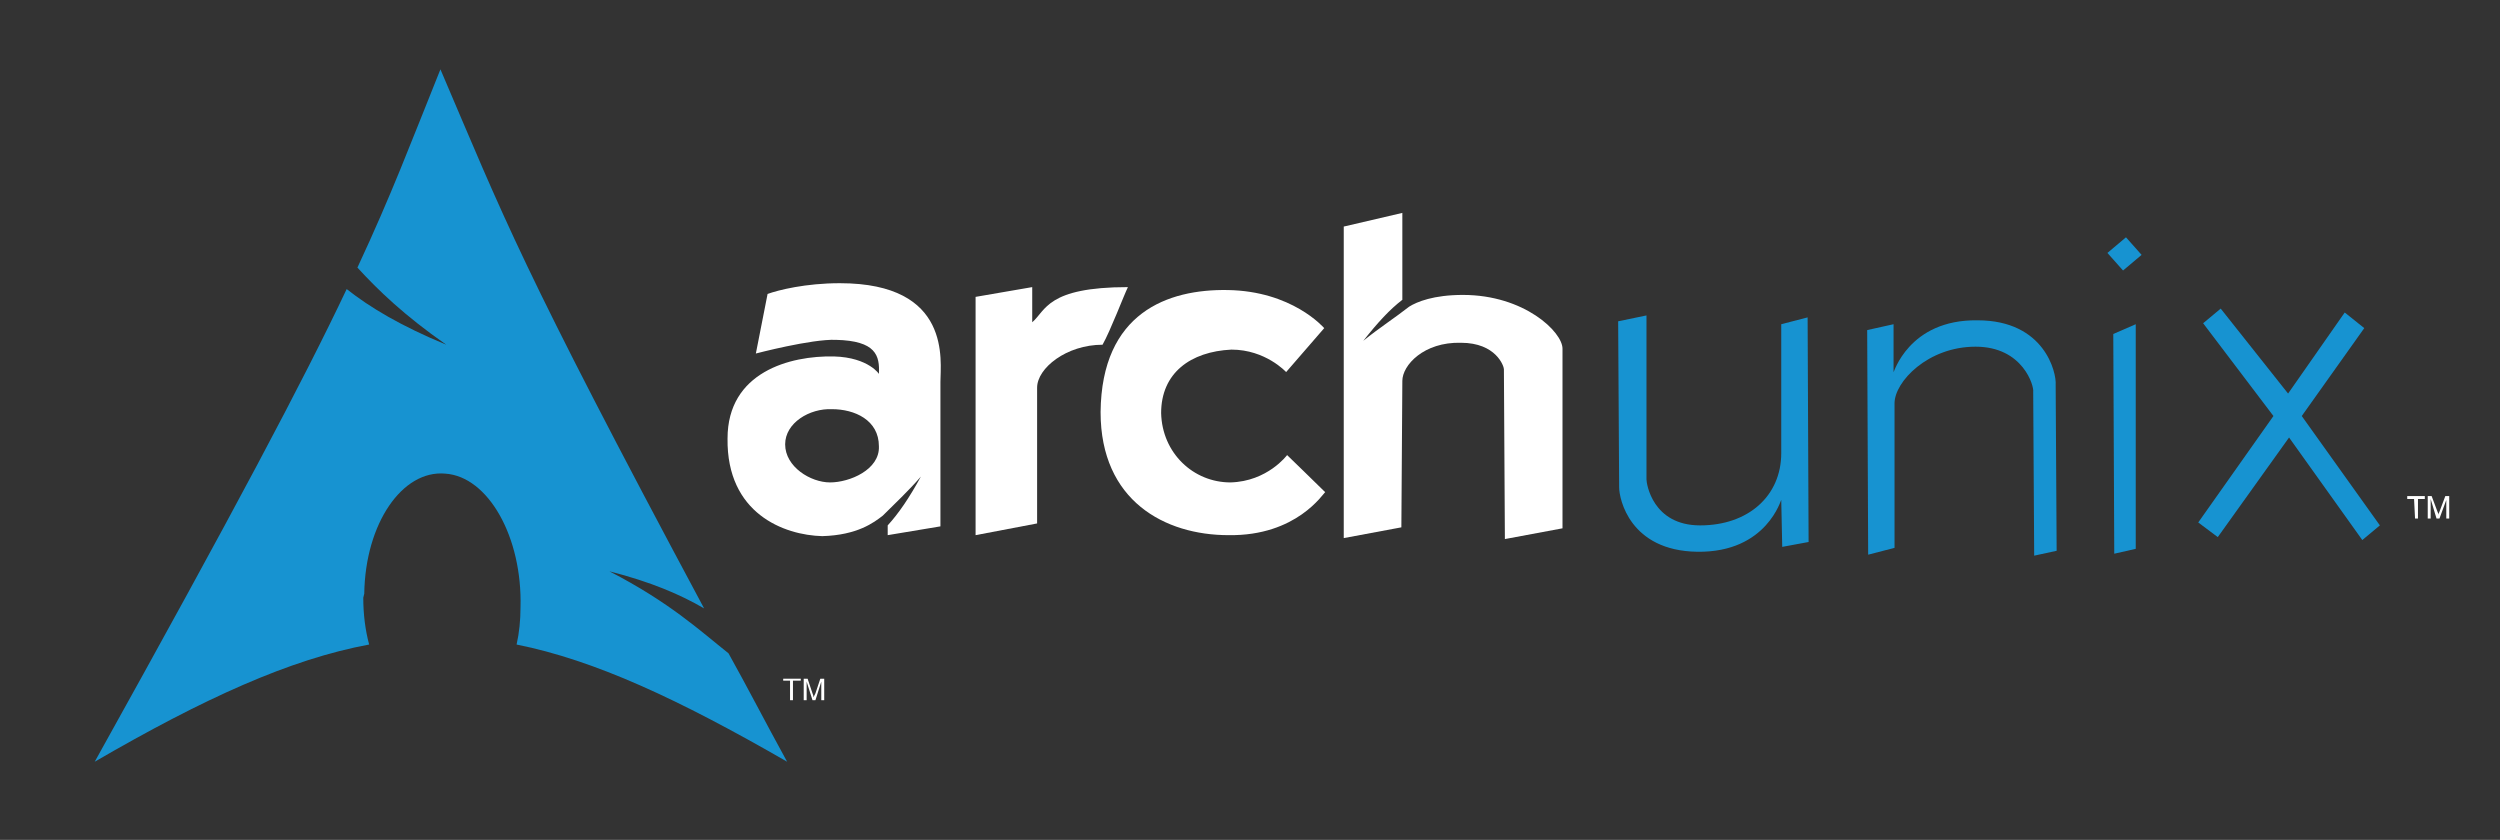 <svg version="1.2" xmlns="http://www.w3.org/2000/svg" viewBox="0 0 256 86" width="256" height="86">
	<rect x="0" y="0" width="256" height="86" fill="#333333" stroke="none"/>
	<title>archlinux-logo-text-dark</title>
	<style>
		.s0 { fill: #ffffff } 
		.s1 { fill: #1793d1 } 
	</style>
	<g>
		<path fill-rule="evenodd" class="s0" d="m96.3 39.1v14.8l-5.4 0.9v-1c1.1-1.2 2.2-2.8 3.4-5-1.3 1.5-2.7 2.8-3.9 4-0.9 0.7-2.6 2-6.2 2.1-3.9-0.1-9.8-2.3-9.7-10 0-6.8 6.4-8.5 10.9-8.4 3.6 0.1 4.7 1.9 4.6 1.8 0.1-1.9-0.3-3.4-4.4-3.5-2.5-0.1-8.2 1.4-8.2 1.4l1.2-6.1c1.1-0.4 3.9-1.1 7.4-1.1 11.5 0 10.3 8 10.3 10.1zm-15.9 6.4c0 2.3 2.6 3.9 4.6 3.9 2 0 5.1-1.3 5-3.7 0-2.7-2.5-3.8-4.8-3.8-2.3-0.1-4.8 1.4-4.8 3.6z"/>
		<path fill-rule="evenodd" class="s0" d="m99.9 30.4v24.4l6.3-1.2v-13.9c0-2 3-4.4 6.7-4.4 0.8-1.4 2.2-5.1 2.6-5.9-8.3 0-8.4 2.4-9.8 3.6 0-2.3 0-3.6 0-3.6z"/>
		<path fill-rule="evenodd" class="s0" d="m135.6 33.6c-0.1-0.1-3.3-3.8-9.9-3.9-6.1-0.1-12.9 2.3-13 12.5 0 9.1 6.6 12.6 13.1 12.6 7 0.1 9.7-4.3 9.9-4.4-0.8-0.8-3.9-3.8-3.9-3.8 0 0-2 2.7-5.8 2.8-3.8 0-7-3-7.1-7.1 0-4.1 3-6.3 7.2-6.5 3.5 0 5.6 2.3 5.6 2.3z"/>
		<path fill-rule="evenodd" class="s0" d="m143.6 21.8l-6 1.4v31.9l5.9-1.1 0.1-15c0-1.6 2.2-4 6-3.9 3.6 0 4.4 2.4 4.4 2.7l0.1 17.4 5.9-1.1v-18.4c0-1.7-3.9-5.5-10.2-5.5-3 0-4.7 0.7-5.5 1.2-1.4 1.1-3.1 2.2-4.7 3.5 1.5-1.9 2.7-3.2 4-4.2z"/>
		<path fill-rule="evenodd" class="s1" d="m216.4 34.2l2.3-1v23l-2.2 0.5zm-0.6-8.3l1.9-1.6 1.6 1.8-1.9 1.6z"/>
		<path fill-rule="evenodd" class="s1" d="m191.2 33.8l2.7-0.6v4.9c0 0.2 1.5-5.4 8.6-5.3 6.9 0 8.1 5.4 8 6.6l0.1 17-2.3 0.5-0.1-16.8c0.1-0.5-1-4.6-5.9-4.6-4.9 0-8.3 3.6-8.3 5.8v14.8l-2.7 0.7z"/>
		<path fill-rule="evenodd" class="s1" d="m185.2 55.5l-2.7 0.5-0.1-4.8c0-0.2-1.4 5.4-8.6 5.3-6.9-0.1-8-5.4-8-6.6l-0.1-17 2.9-0.6v16.8c0 0.4 0.6 4.7 5.5 4.7 4.9 0 8.3-3 8.3-7.4v-13.2l2.7-0.7z"/>
		<path fill-rule="evenodd" class="s1" d="m227.4 31.6l-1.8 1.5 7.2 9.5-7.7 10.9 2 1.5 7.3-10.2 7.5 10.5 1.8-1.5-8-11.2 6.4-9-2-1.6-5.8 8.3z"/>
		<path fill-rule="evenodd" class="s1" d="m45.1 7.1c-3.1 7.7-5 12.8-8.5 20.3 2.1 2.3 4.8 4.9 9.1 7.9-4.6-1.9-7.8-3.8-10.2-5.7-4.4 9.3-11.5 22.7-25.8 48.4 11.2-6.5 20-10.5 28.1-12-0.4-1.5-0.6-3.1-0.6-4.8l0.1-0.4c0.1-7.2 3.9-12.7 8.3-12.3 4.4 0.3 7.9 6.5 7.7 13.7q0 2-0.4 3.8c8 1.6 16.6 5.6 27.7 12-2.2-4-4.1-7.7-6-11.1-2.9-2.3-6-5.2-12.2-8.4 4.3 1.1 7.3 2.4 9.7 3.8-18.9-35.3-20.5-40-27-55.2z"/>
		<path class="s0" d="m247.3 53.1l-0.1-2h-0.7v-0.3h1.8v0.3h-0.7v2c0 0-0.3 0-0.4 0z"/>
		<path class="s0" d="m248.6 53.1v-2.3h0.4l0.6 1.6q0.1 0.2 0.1 0.3 0-0.1 0.1-0.3l0.6-1.6h0.4v2.3h-0.3v-1.9l-0.7 1.9h-0.3l-0.6-2v2c0 0-0.3 0-0.3 0z"/>
		<path class="s0" d="m80.9 71.7v-2h-0.7v-0.2h1.8v0.2h-0.8v2z"/>
		<path class="s0" d="m82.3 71.7v-2.2h0.4l0.5 1.5q0.1 0.2 0.1 0.4 0.1-0.2 0.2-0.4l0.5-1.5h0.4v2.2h-0.3v-1.9l-0.6 1.9h-0.3l-0.6-1.9v1.9c0 0-0.3 0-0.3 0z"/>
	</g>
</svg>